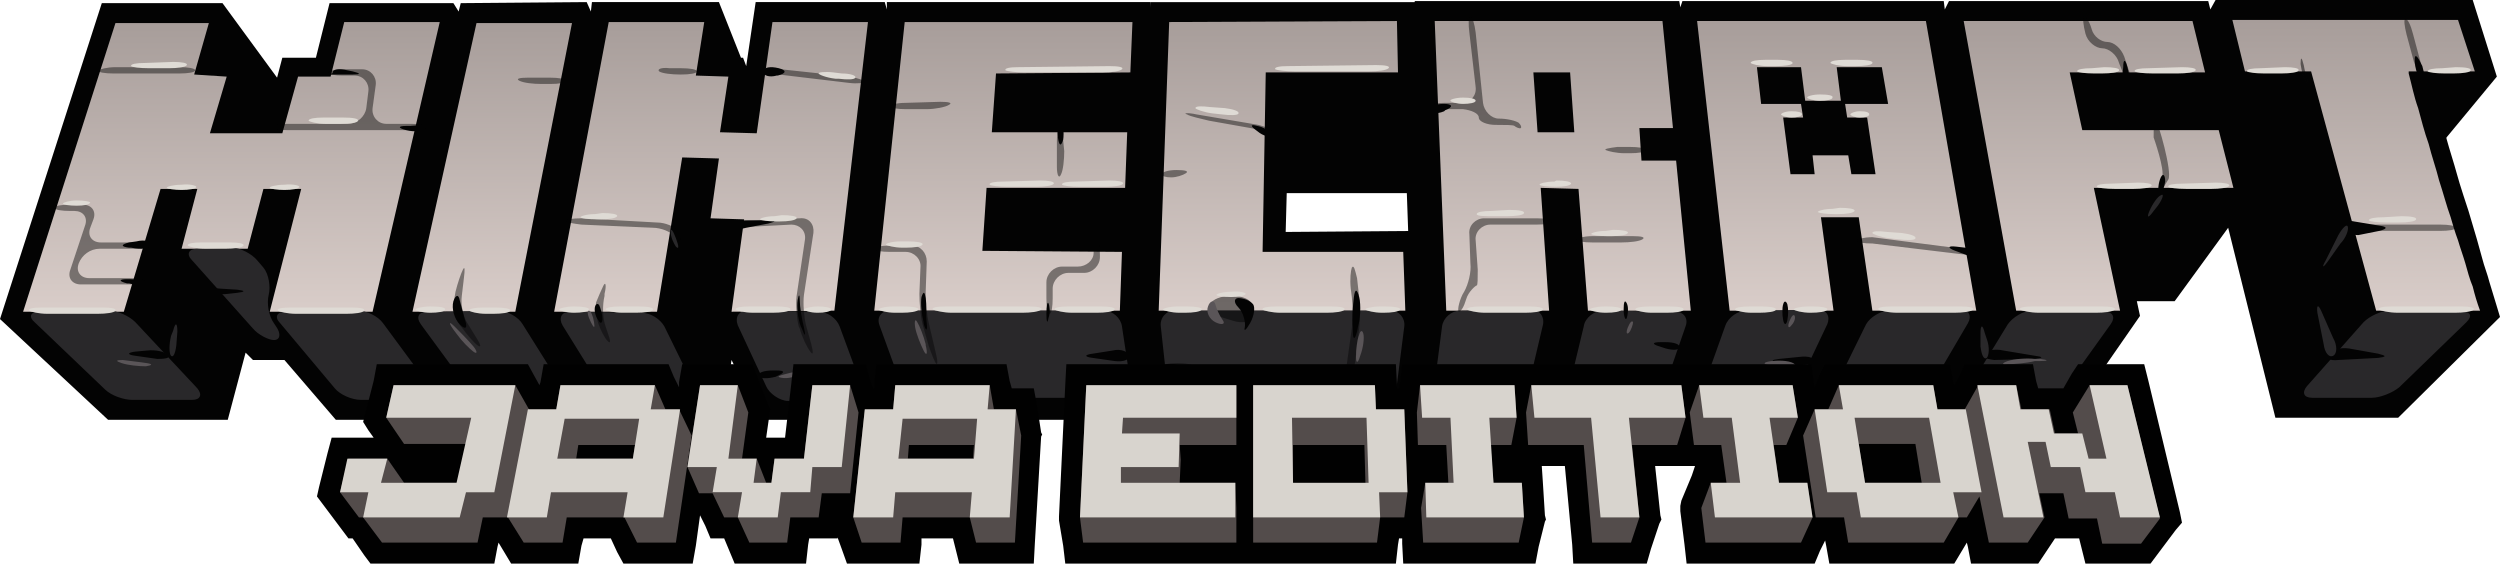 <?xml version="1.0" encoding="utf-8"?>
<!-- Generator: Adobe Illustrator 27.6.1, SVG Export Plug-In . SVG Version: 6.00 Build 0)  -->
<svg version="1.1" id="Layer_1" xmlns="http://www.w3.org/2000/svg" xmlns:xlink="http://www.w3.org/1999/xlink" x="0px" y="0px"
	 viewBox="0 0 238.2 53.7" style="enable-background:new 0 0 238.2 53.7;" xml:space="preserve">
<style type="text/css">
	.st0{fill:#030303;}
	.st1{fill:url(#SVGID_1_);}
	.st2{fill:url(#SVGID_00000177470642541166057780000016321284444822417343_);}
	.st3{fill:url(#SVGID_00000069358148946718094900000013604970776138411413_);}
	.st4{fill:url(#SVGID_00000039123579816943259100000011055910106816612246_);}
	.st5{fill:url(#SVGID_00000046297255529149139720000010328319192837428402_);}
	.st6{fill:url(#SVGID_00000066514291772816370930000006242849818076920764_);}
	.st7{fill:url(#SVGID_00000127034113502622917680000012098744604996176806_);}
	.st8{fill:url(#SVGID_00000106846385606086771100000011987274241796050597_);}
	.st9{fill:url(#SVGID_00000045604144967750123520000002427478768815997093_);}
	.st10{fill:#29282A;}
	.st11{opacity:0.44;}
	.st12{opacity:0.5;}
	.st13{fill:#5A5558;}
	.st14{fill:#DFDBD5;}
	.st15{fill:#010101;}
	.st16{fill:#534C4B;}
	.st17{fill:#D8D4CE;}
</style>
<path class="st0" d="M10.3,40L0,30.4L9.7,0.3h11.5l5.2,7.1l0.5-1.9h3.2l1.3-5.2h11.8l0.5,0.8l0.2-0.8l12-0.1l0.4,0.9l0.1-0.9h12.1
	l2.1,5.3h0.2l0.3,0.8L72,0.2h12.3l0.2,0.7V0.2h25.1l1.3,11.4l-0.3,6.8h-0.5l0.4,3.3l-0.3,7.2h-0.6l0.5,3.5l-0.3,7.6H84.9l-0.3-0.7
	V40H72.5l-2.8-5.7L68.9,40h-12l-0.5-0.8L56.3,40H44.5l-0.6-0.8L43.7,40H32l-4.9-5.7h-3l-0.7-0.7L21.7,40L10.3,40z M147.4,39.5
	l-0.1,0.4h-12.5l-1-28.4l1-11.4H160l0.1,0.6l0.2-0.6h24.9l0.1,0.8l0.4-0.8h24.7l0.2,0.8l0.5-0.9h24.5l2.3,7.3l-4.8,5.8v0.1
	c0.3,1.1,0.7,2.3,1,3.4c0.2,0.8,1.1,3.5,1.1,3.5l0.8,2.7l0.5,1.8c0.2,0.8,0.5,1.5,0.7,2.3l0.7,2.3l0.3,1l-9.7,9.6h-11.7l-4.5-18.1
	l-5.1,7h-3.6l0.3,1.4l-6.8,9.8h-11.9l-0.1-0.8l-0.5,0.8h-12l-0.1-0.8l-0.4,0.8h-12.2l-0.1-0.7l-0.2,0.7h-12.3
	C147.3,39.9,147.4,39.5,147.4,39.5z"/>
<path class="st0" d="M108.5,30l1.1-29.8h25.3l0.2,7l-0.8,11.2h-11.7l-0.1,3.7l13.1-0.1l0.2,8l-1,10h-25.1L108.5,30z"/>
<linearGradient id="SVGID_1_" gradientUnits="userSpaceOnUse" x1="22.05" y1="23.418" x2="22.05" y2="50.959" gradientTransform="matrix(1 0 0 -1 0 53.09)">
	<stop  offset="0" style="stop-color:#D9CDC9"/>
	<stop  offset="1" style="stop-color:#A79D9A"/>
</linearGradient>
<path class="st1" d="M21.6,7.3L20,12.7h6.9l1.5-5.4h3.1l1.3-5.2h9.1l-6.4,27.6h-9.8l3-11.7h-3.6l-1.5,5.7h-6.3l1.5-5.7h-3.5
	l-3.5,11.7H2.2L11,2.2h8.9l-1.4,4.9L21.6,7.3z"/>
<linearGradient id="SVGID_00000106846509681349475580000010369898136868711870_" gradientUnits="userSpaceOnUse" x1="46.9" y1="23.361" x2="46.9" y2="50.904" gradientTransform="matrix(1 0 0 -1 0 53.09)">
	<stop  offset="0" style="stop-color:#D9CDC9"/>
	<stop  offset="1" style="stop-color:#A79D9A"/>
</linearGradient>
<path style="fill:url(#SVGID_00000106846509681349475580000010369898136868711870_);" d="M54.5,2.2l-5.4,27.5h-9.8l6.1-27.5
	L54.5,2.2z"/>
<linearGradient id="SVGID_00000010268208266346124160000015387287278255034003_" gradientUnits="userSpaceOnUse" x1="67.75" y1="23.434" x2="67.75" y2="50.998" gradientTransform="matrix(1 0 0 -1 0 53.09)">
	<stop  offset="0" style="stop-color:#D9CDC9"/>
	<stop  offset="1" style="stop-color:#A79D9A"/>
</linearGradient>
<path style="fill:url(#SVGID_00000010268208266346124160000015387287278255034003_);" d="M67.7,20.8l0.8-5.7L65,15l-2.4,14.7h-9.8
	L58,2.1h9.1l-0.8,5.1l3.1,0.1l-0.8,5.3l3.5,0.1l1.5-10.6h9.1l-3.2,27.5l-9.8,0.1l1.2-8.8L67.7,20.8z"/>
<linearGradient id="SVGID_00000111150237942432068120000010181009720864639892_" gradientUnits="userSpaceOnUse" x1="95.6" y1="23.445" x2="95.6" y2="51.024" gradientTransform="matrix(1 0 0 -1 0 53.09)">
	<stop  offset="0" style="stop-color:#D9CDC9"/>
	<stop  offset="1" style="stop-color:#A79D9A"/>
</linearGradient>
<path style="fill:url(#SVGID_00000111150237942432068120000010181009720864639892_);" d="M106.9,24l-0.2,5.6H83.3l2.9-27.5h21.7
	l-0.2,4.8L94.9,7l-0.4,5.6h12.9l-0.2,5.3H94l-0.4,6L106.9,24z"/>
<linearGradient id="SVGID_00000098902309771470843180000008237330647048925624_" gradientUnits="userSpaceOnUse" x1="224.5" y1="23.49" x2="224.5" y2="51.146" gradientTransform="matrix(1 0 0 -1 0 53.09)">
	<stop  offset="0" style="stop-color:#D9CDC9"/>
	<stop  offset="1" style="stop-color:#A79D9A"/>
</linearGradient>
<path style="fill:url(#SVGID_00000098902309771470843180000008237330647048925624_);" d="M234.2,1.9l1.6,4.9h-6.3V7
	c0.3,1.1,0.5,2.2,0.9,3.3c0.3,1.1,0.6,2.3,1,3.4c0.3,1.2,0.7,2.3,1,3.5c0.4,1.2,0.7,2.4,1.1,3.5c0.2,0.7,0.4,1.4,0.7,2.2
	c0.2,0.7,0.5,1.5,0.7,2.2c0.2,0.7,0.4,1.5,0.7,2.2c0.2,0.8,0.4,1.5,0.7,2.3h-9.9l-6.2-22.8h-6.3l-1.2-4.9
	C212.7,1.9,234.2,1.9,234.2,1.9z"/>
<linearGradient id="SVGID_00000024687789173640152910000006719490026884258694_" gradientUnits="userSpaceOnUse" x1="199.95" y1="23.49" x2="199.95" y2="51.133" gradientTransform="matrix(1 0 0 -1 0 53.09)">
	<stop  offset="0" style="stop-color:#D9CDC9"/>
	<stop  offset="1" style="stop-color:#A79D9A"/>
</linearGradient>
<path style="fill:url(#SVGID_00000024687789173640152910000006719490026884258694_);" d="M211.4,12.4l1.4,5.5h-13.3l2.5,11.7h-9.9
	l-5-27.6h21.8l1.2,4.9h-12.9l1.2,5.5H211.4z"/>
<linearGradient id="SVGID_00000136396965083151805420000016772218700306100869_" gradientUnits="userSpaceOnUse" x1="175" y1="23.49" x2="175" y2="51.09" gradientTransform="matrix(1 0 0 -1 0 53.09)">
	<stop  offset="0" style="stop-color:#D9CDC9"/>
	<stop  offset="1" style="stop-color:#A79D9A"/>
</linearGradient>
<path style="fill:url(#SVGID_00000136396965083151805420000016772218700306100869_);" d="M173.5,20.7l1.2,8.9h-9.9L161.7,2h21.8
	l4.8,27.6h-9.9l-1.3-8.9H173.5z M179.9,9.9l-0.6-3.5H175l0.4,3.2H172l-0.4-3.2h-4.2l0.4,3.5h3.8l0.2,1.3h-1.9l0.7,5.4h2.3l-0.2-1.8
	h3.4l0.3,1.8h2.3l-0.8-5.4H176l-0.2-1.3H179.9"/>
<linearGradient id="SVGID_00000036215497908270532820000000535740859181230996_" gradientUnits="userSpaceOnUse" x1="148.9" y1="23.461" x2="148.9" y2="51.061" gradientTransform="matrix(1 0 0 -1 0 53.09)">
	<stop  offset="0" style="stop-color:#D9CDC9"/>
	<stop  offset="1" style="stop-color:#A79D9A"/>
</linearGradient>
<path style="fill:url(#SVGID_00000036215497908270532820000000535740859181230996_);" d="M156.4,15.3h3.3l1.4,14.3h-9.8L150.4,18
	l-3.6-0.1l0.8,11.7h-9.8L136.7,2h21.7l1,10.2h-3.2L156.4,15.3L156.4,15.3z M150,12.6l-0.4-5.7h-3.5l0.4,5.7H150"/>
<linearGradient id="SVGID_00000078737030320595916140000000824731468012218041_" gradientUnits="userSpaceOnUse" x1="122.15" y1="23.453" x2="122.15" y2="51.053" gradientTransform="matrix(1 0 0 -1 0 53.09)">
	<stop  offset="0" style="stop-color:#D9CDC9"/>
	<stop  offset="1" style="stop-color:#A79D9A"/>
</linearGradient>
<path style="fill:url(#SVGID_00000078737030320595916140000000824731468012218041_);" d="M120.6,6.9h12.6L133.1,2l-21.7,0.1l-1,27.5
	h23.5l-0.2-5.6h-13.4L120.6,6.9z"/>
<path class="st10" d="M3.7,29.7c-0.8,0-1,0.5-0.4,1l6.7,6.4c0.6,0.6,1.8,1,2.6,1h5.7c0.8,0,1-0.5,0.5-1.1l-5.9-6.3
	c-0.6-0.6-1.7-1.1-2.5-1.1L3.7,29.7z M27.2,29.7c-0.8,0-1.1,0.5-0.5,1.1l5.2,6.2c0.5,0.6,1.6,1.1,2.5,1.1h6c0.8,0,1.1-0.5,0.6-1.2
	l-4.5-6.1c-0.5-0.7-1.6-1.2-2.4-1.2C34.1,29.6,27.2,29.7,27.2,29.7z"/>
<path class="st10" d="M18.8,23.7c-0.8,0-1.1,0.5-0.5,1.1l5.8,6.5c0.5,0.6,1.5,1.1,2,1.1c0.6,0,0.7-0.6,0.2-1.3l-0.2-0.3
	c-0.5-0.7-0.7-1.9-0.5-2.7s0-2-0.5-2.6l-0.6-0.7c-0.5-0.6-1.6-1.2-2.4-1.2C22.1,23.6,18.8,23.7,18.8,23.7z M40.7,29.7
	c-0.8,0-1.1,0.5-0.6,1.2l4.4,6c0.5,0.7,1.6,1.2,2.4,1.2h5.9c0.8,0,1.1-0.6,0.7-1.3l-3.7-5.9c-0.4-0.7-1.5-1.3-2.3-1.3
	C47.5,29.6,40.7,29.7,40.7,29.7z M54.3,29.7c-0.8,0-1.1,0.6-0.7,1.3l3.6,5.8c0.4,0.7,1.5,1.3,2.3,1.3h5.8c0.8,0,1.2-0.6,0.8-1.3
	l-2.8-5.7c-0.4-0.7-1.3-1.3-2.2-1.3L54.3,29.7L54.3,29.7z M71.2,29.6c-0.8,0-1.2,0.6-0.9,1.4l2.7,5.8c0.3,0.7,1.3,1.4,2.1,1.4h6
	c0.8,0,1.3-0.6,1-1.4L80,31.1c-0.3-0.8-1.2-1.4-2-1.4C78,29.7,71.2,29.6,71.2,29.6z M84.8,29.6c-0.8,0-1.3,0.6-1,1.4l2,5.5
	c0.3,0.8,1.2,1.4,2,1.4h18.6c0.8,0,1.4-0.7,1.3-1.5l-0.8-5.3c-0.1-0.8-0.9-1.5-1.7-1.5C105.2,29.6,84.8,29.6,84.8,29.6z M111.9,29.6
	c-0.8,0-1.4,0.7-1.3,1.5l0.6,5.5c0.1,0.8,0.8,1.5,1.7,1.5h18.5c0.8,0,1.6-0.7,1.7-1.5l0.7-5.5c0.1-0.8-0.5-1.5-1.3-1.5H111.9z
	 M139.1,29.6c-0.8,0-1.6,0.7-1.7,1.5l-0.7,5.4c-0.1,0.8,0.5,1.5,1.3,1.5h5.9c0.8,0,1.7-0.7,1.8-1.5L147,31c0.2-0.8-0.3-1.5-1.1-1.5
	L139.1,29.6z M152.7,29.6c-0.8,0-1.7,0.7-1.8,1.5l-1.3,5.4c-0.2,0.8,0.3,1.5,1.2,1.5h5.9c0.8,0,1.7-0.6,2-1.4l1.9-5.5
	c0.3-0.8-0.2-1.4-1-1.4L152.7,29.6L152.7,29.6z M166.4,29.6c-0.8,0-1.7,0.6-2,1.4l-2,5.6c-0.3,0.8,0.2,1.4,1,1.4h5.9
	c0.8,0,1.8-0.6,2.1-1.4l2.7-5.7c0.3-0.7,0-1.4-0.9-1.4C173.2,29.5,166.4,29.6,166.4,29.6z M180,29.6c-0.8,0-1.8,0.6-2.2,1.3
	l-2.8,5.7c-0.4,0.7,0,1.3,0.8,1.3h6.1c0.8,0,1.8-0.6,2.2-1.3l3.4-5.8c0.4-0.7,0.1-1.3-0.7-1.3L180,29.6z M193.6,29.6
	c-0.8,0-1.8,0.6-2.3,1.3l-3.6,5.9c-0.4,0.7-0.1,1.3,0.7,1.3h6c0.8,0,1.9-0.5,2.4-1.2l4.3-6c0.5-0.7,0.2-1.2-0.6-1.2L193.6,29.6
	L193.6,29.6z M227.7,29.6c-0.8,0-1.9,0.5-2.5,1.1l-5.4,6.1c-0.5,0.6-0.3,1.1,0.5,1.1h5.7c0.8,0,2-0.5,2.6-1l6.4-6.2
	c0.6-0.6,0.4-1-0.4-1L227.7,29.6L227.7,29.6z"/>
<g class="st11">
	<path class="st0" d="M9.4,6.7C9.3,6.9,10,7,10.8,7h6.3c0.8,0,1.5-0.1,1.5-0.3s-0.7-0.3-1.5-0.3H11C10.2,6.4,9.5,6.6,9.4,6.7z
		 M8.9,20.9c0.3-0.8-0.2-1.4-1-1.4H6.7c-0.8,0-1.5,0.1-1.5,0.3s0.7,0.3,1.5,0.3h0.4c0.8,0,1.3,0.6,1,1.4l-1.4,4.2
		c-0.3,0.8,0.2,1.4,1,1.4h4.6c0.8,0,1.5-0.1,1.5-0.3s-0.7-0.3-1.5-0.3H8.5c-0.8,0-1.3-0.6-1-1.4c0.3-0.8,1.1-1.4,2-1.4h3.4
		c0.8,0,1.5-0.1,1.5-0.3c0-0.2-0.7-0.3-1.5-0.3H9.6c-0.8,0-1.3-0.6-1-1.4C8.6,21.7,8.9,20.9,8.9,20.9z M35.8,8.1
		c0.1-0.8-0.5-1.5-1.3-1.5h-1.6c-0.8,0-1.5,0.1-1.6,0.3s0.6,0.3,1.4,0.3h1.1c0.8,0,1.4,0.7,1.3,1.5l-0.2,1.6
		c-0.1,0.8-0.9,1.5-1.7,1.5h-5.8c-0.8,0-1.5,0.1-1.5,0.3c0,0.2,0.7,0.3,1.5,0.3h11.8c0.8,0,1.5-0.1,1.5-0.3c0-0.2-0.7-0.3-1.5-0.3
		h-2.4c-0.8,0-1.4-0.7-1.3-1.5C35.5,10.3,35.8,8.1,35.8,8.1z M44.2,26.5c0.1-0.8,0.1-1.2-0.1-0.8s-0.5,1.3-0.7,2.1l-0.1,0.6
		c-0.2,0.8,0.1,2,0.6,2.7l0.1,0.1c0.5,0.7,1.2,1.5,1.5,1.7c0.4,0.3,0.3-0.1-0.1-0.7l-0.8-1.3c-0.5-0.7-0.7-1.9-0.6-2.7
		C44,28.2,44.2,26.5,44.2,26.5z M53.9,7.7c0-0.2-0.7-0.3-1.5-0.3h-2.1c-0.8,0-1.2,0.1-0.8,0.3C49.9,7.9,50.8,8,51.6,8h0.8
		C53.3,8,53.9,7.9,53.9,7.7z M57.6,28c0.2-0.8,0.1-1.2-0.1-0.8s-0.5,1.1-0.7,1.6c-0.1,0.5,0,1.4,0.2,2s0.6,1.4,0.9,1.7s0.3,0,0-0.8
		l-0.2-0.6c-0.3-0.8-0.3-2.1-0.1-2.9C57.6,28.2,57.6,28,57.6,28z M55.4,20.8c-0.8,0-1.5,0.1-1.5,0.2c0,0.2,0.7,0.3,1.5,0.4l6.8,0.3
		c0.8,0,1.7,0.4,1.9,0.7c0.2,0.3,0.5,0.6,0.7,0.5c0.1-0.1,0-0.5-0.2-0.9c-0.3-0.4-1.2-0.8-2-0.8C62.6,21.2,55.4,20.8,55.4,20.8z
		 M62.8,6.8c0.3,0.2,1.2,0.3,2,0.3h0.1c0.8,0,1.5-0.1,1.5-0.3s-0.7-0.3-1.5-0.3h-1.1C63,6.4,62.6,6.6,62.8,6.8z M71.6,21
		c-0.8,0-1.5,0.2-1.5,0.4c0,0.2,0.7,0.3,1.5,0.2l3.8-0.2c0.8,0,1.4,0.6,1.3,1.4l-0.8,5.4c-0.1,0.8,0,2.1,0.2,2.9l0.1,0.2
		c0.2,0.8,0.7,1.8,1,2.2s0.3,0.1,0.1-0.7L76.8,31c-0.2-0.8-0.3-2.1-0.2-2.9l0.9-5.9c0.1-0.8-0.4-1.5-1.3-1.4
		C76.2,20.8,71.6,21,71.6,21z M72.8,6.6c0,0.2,0.6,0.4,1.4,0.5l6.7,0.8c0.8,0.1,1.5,0,1.5-0.1s-0.7-0.4-1.5-0.5l-6.5-0.7
		C73.6,6.4,72.9,6.5,72.8,6.6z M88.3,24.9c0-0.8-0.6-1.5-1.4-1.5h-2.1c-0.8,0-1.5,0.1-1.5,0.3c0,0.2,0.7,0.3,1.5,0.3h1.5
		c0.8,0,1.5,0.7,1.4,1.5L87.6,28c0,0.8,0.1,2.1,0.3,2.9l0.4,1.4c0.2,0.8,0.6,1.8,0.8,2.2c0.2,0.4,0.3,0.1,0.1-0.7l-0.7-3
		c-0.2-0.8-0.3-2.1-0.3-3C88.2,27.8,88.3,24.9,88.3,24.9z M84.8,10.1c0,0.2,0.7,0.3,1.5,0.3h2c0.8,0,1.8-0.2,2.1-0.4
		c0.4-0.2,0-0.3-0.8-0.3l-3.3,0.1C85.4,9.8,84.8,10,84.8,10.1z M101.3,13.4c0-0.8-0.2-1.5-0.3-1.5s-0.3,0.7-0.3,1.5v2.5
		c0,0.8,0.2,1.2,0.4,0.7c0.2-0.4,0.3-1.4,0.3-2.2L101.3,13.4z M104.2,24.1c0,0.7-0.7,1.3-1.5,1.3h-1.5c-0.8,0-1.5,0.7-1.5,1.5v1.5
		c0,0.8,0.1,1.5,0.3,1.5c0.2,0,0.3-0.7,0.3-1.5v-0.9c0-0.8,0.7-1.5,1.5-1.5h1.5c0.8,0,1.5-0.7,1.5-1.5v-0.2c0-0.8-0.1-1.5-0.2-1.5
		C104.4,22.8,104.2,23.4,104.2,24.1z M128.8,25.5c-0.1,0.3-0.2,1.1-0.1,2l0.1,0.8c0.1,0.8,0.1,2.2,0,3L128,37
		c-0.1,0.8,0,1.5,0.2,1.5c0.2,0,0.5-0.7,0.6-1.5l0.7-5.7c0.1-0.8,0.1-2.2,0-3l-0.2-1.8C129.1,25.7,129,25.2,128.8,25.5z"/>
	<ellipse class="st0" cx="112.2" cy="34.9" rx="1.5" ry="0.3"/>
	<path class="st0" d="M113.1,10.9c0.3,0.2,1.3,0.4,2.1,0.6l4.5,0.8c0.8,0.3,1.4,0.5,1.5,0.3c0.1-0.2-0.5-0.5-1.3-0.7l-5.9-1
		C113.1,10.7,112.7,10.8,113.1,10.9L113.1,10.9z M113,16.5c0.3-0.2-0.1-0.3-0.9-0.3s-1.4,0.2-1.4,0.4c0,0.2,0.4,0.3,0.9,0.3
		S112.7,16.7,113,16.5z M140.9,11.2c0,0.4,0.8,0.7,1.6,0.7h0.1c0.8,0,1.6,0,1.7,0.1s0.5,0.3,0.6,0.2c0.1-0.1,0-0.3-0.2-0.5
		c-0.3-0.2-1.1-0.4-1.9-0.4c-0.7,0-1.4-0.7-1.5-1.5l-0.7-6.7c-0.1-0.8-0.3-1.5-0.5-1.5s-0.2,0.7-0.1,1.5l0.6,5.2
		c0.1,0.8-0.5,1.5-1.3,1.5h-1.6c-0.8,0-1.5,0.1-1.5,0.3c0,0.2,0.7,0.3,1.5,0.3h1.7C140.2,10.5,140.9,10.8,140.9,11.2L140.9,11.2z
		 M140.1,25.1c0.1,0.8-0.2,2-0.6,2.7c-0.4,0.6-0.7,1.8-0.5,1.9c0.2,0,0.5-0.5,0.7-1.2s0.9-1.3,1-1.3s0.1-0.7,0.1-1.5l-0.2-2.8
		c-0.1-0.8,0.6-1.5,1.4-1.5h4.4c0.8,0,1.5-0.1,1.5-0.3s-0.7-0.3-1.5-0.3h-5c-0.8,0-1.5,0.7-1.4,1.5C140,22.3,140.1,25.1,140.1,25.1z
		 M150.2,22.8c0,0.2,0.7,0.3,1.5,0.3h2.8c0.8,0,1.7-0.1,2-0.3c0.3-0.2-0.1-0.3-0.9-0.3h-3.9C150.9,22.5,150.2,22.7,150.2,22.8
		L150.2,22.8z M153,14.3c0.2,0.1,1,0.3,1.8,0.3h0.5c0.8,0,1.5-0.1,1.5-0.3s-0.7-0.3-1.5-0.3h-1.2C153.3,14.1,152.8,14.2,153,14.3z
		 M136.5,35.4c0,0.2,0.6,0.3,1.5,0.4l6.7,0.5c0.8,0.1,1.5,0,1.5-0.2s-0.6-0.3-1.5-0.4l-6.7-0.5C137.2,35.2,136.5,35.3,136.5,35.4z
		 M178.4,22.6c-0.8,0-1.5,0.2-1.5,0.3c0,0.2,0.7,0.3,1.5,0.3l8.3,1c0.8,0.1,1.5,0,1.6-0.1c0.1-0.2-0.6-0.3-1.4-0.4L178.4,22.6
		L178.4,22.6z M205.4,11.5c-0.2,0.1-0.2,0.8-0.2,1.6c0,0,1.1,3.1,0.8,3.8c-0.3,0.7-0.4,1.2-0.3,1.3c0.1,0.1,0.5-0.4,0.9-1.1
		S205.6,11.5,205.4,11.5z M200.8,4c-0.6,0-1.3-0.5-1.5-1.2s-0.5-1.2-0.7-1.1c-0.2,0-0.1,0.7,0.1,1.5s1,1.4,1.6,1.4s1.4,0.6,1.6,1.4
		l0.2,0.5c0.3,0.8,0.6,1.4,0.8,1.3s0.1-0.7-0.2-1.5l-0.3-0.9C202.1,4.6,201.4,4,200.8,4L200.8,4z M224.7,21.4
		c-0.8,0-1.5,0.1-1.5,0.3c0,0.2,0.7,0.3,1.5,0.3h7.8c0.8,0,1.5-0.1,1.5-0.3c0-0.2-0.7-0.3-1.5-0.3H224.7z M230.7,7.3
		c0.2,0,0.1-0.7-0.1-1.5l-0.7-2.6c-0.2-0.8-0.5-1.4-0.7-1.4s-0.1,0.7,0.1,1.5l0.7,2.6C230.3,6.7,230.6,7.4,230.7,7.3z"/>
</g>
<path class="st0" d="M31.1,7.1h2.5c0.8,0,0.8-0.1,0-0.3l-0.5-0.1c-0.8-0.2-1.4-0.1-1.4,0.2C31.7,7,31.7,7,31.1,7.1z M16,33.8
	c-0.3-0.3-1.2-0.5-2-0.4l-1.1,0.1c-0.8,0.1-0.8,0.3,0,0.4l2.1,0.3C15.8,34.2,16.3,34.1,16,33.8z M41.5,37.1c-0.2-0.3-1-0.5-1.8-0.4
	l-2.9,0.2c-0.8,0.1-0.8,0.2,0,0.3l3.6,0.3C41.2,37.6,41.7,37.4,41.5,37.1z M72.3,35.8c-0.1-0.3,0.5-0.5,1.3-0.5H74
	c0.8,0,0.8,0.2,0.1,0.5l-0.2,0.1C73.1,36.1,72.4,36.1,72.3,35.8z M107.6,33.9c-0.1-0.4-0.8-0.7-1.6-0.5l-1.9,0.3
	c-0.8,0.1-0.8,0.3,0,0.4l2.1,0.3C107,34.5,107.6,34.3,107.6,33.9z M110.5,35.3c0-0.4,0.5-0.7,1.3-0.6s0.8,0.4,0.1,0.7
	C111.1,35.8,110.5,35.7,110.5,35.3z M88.2,28.4c-0.1-0.6-0.2-0.7-0.4-0.1c-0.1,0.6,0,1.6,0.2,2.4v0.1c0.2,0.8,0.4,0.8,0.3,0
	S88.3,29,88.2,28.4z M99.9,28.9c-0.1-0.2-0.2,0.2-0.2,1s0.1,1,0.2,0.4C100.1,29.8,100,29.1,99.9,28.9z M76.2,28.6
	c0-0.6-0.1-0.6-0.2,0s0,1.7,0.3,2.5l0.1,0.2c0.3,0.8,0.4,0.8,0.2-0.1C76.4,30.4,76.2,29.2,76.2,28.6z M57.1,29.1
	c-0.1-0.2-0.3-0.2-0.4,0.1s0,0.9,0.3,1.3c0.2,0.4,0.4,0.3,0.4-0.1C57.4,29.9,57.2,29.3,57.1,29.1z M43.8,28.6
	c-0.1-0.6-0.4-0.5-0.6,0.1c-0.2,0.7,0.1,1.7,0.6,2.2s0.7,0.4,0.6-0.1C44.2,30.2,44,29.3,43.8,28.6z M19.9,27.8
	c-0.2-0.2,0.3-0.4,1.1-0.3l1.6,0.1c0.8,0.1,0.8,0.2,0,0.3L21.7,28C20.9,28.1,20.1,28,19.9,27.8z M129,28.3c0.1-0.8,0.3-0.8,0.5,0
	s0.1,2.1-0.1,2.8l-0.1,0.5c-0.2,0.8-0.4,0.8-0.4,0v-0.4C128.8,30.4,128.9,29.1,129,28.3z M121,12.8c0,0.3-0.6,0.2-1.2-0.3
	c-0.7-0.5-0.7-0.7,0-0.5C120.4,12.1,121,12.5,121,12.8z M160,33.1c0.1-0.3-0.5-0.5-1.3-0.5h-0.5c-0.8,0-0.8,0.2-0.1,0.4l0.3,0.1
	C159.2,33.4,160,33.4,160,33.1z M155,28.9c-0.2-0.4-0.3-0.1-0.3,0.6s0.2,1.1,0.3,0.8S155.2,29.3,155,28.9z M172.8,34.4
	c0.1-0.3-0.5-0.5-1.3-0.4l-2,0.2c-0.8,0.1-0.8,0.2,0,0.3l1.6,0.3C171.9,34.8,172.7,34.7,172.8,34.4z M170.3,29
	c-0.1-0.3-0.3-0.4-0.4,0c-0.1,0.3-0.1,1,0,1.5s0.3,0.5,0.4,0S170.4,29.4,170.3,29z M205.8,18.4c-0.2-0.1-0.2-0.7,0-1.3
	s0.5-0.6,0.5,0.2C206.2,17.9,206,18.5,205.8,18.4z M189,33.7c0.2-0.3,1.1-0.5,1.9-0.3l3,0.5c0.8,0.1,0.8,0.2,0,0.3l-3.9,0.1
	C189.2,34.2,188.7,34,189,33.7z M221.8,33.7c0.3-0.4,1.2-0.6,2-0.5l2.8,0.5c0.8,0.2,0.8,0.3,0,0.4l-3.8,0.2
	C221.9,34.4,221.5,34.1,221.8,33.7z M223.1,21.7c-0.1-0.5,0.4-0.8,1.2-0.6l2.4,0.4c0.8,0.1,0.8,0.3,0,0.5l-2,0.4
	C224,22.4,223.2,22.1,223.1,21.7L223.1,21.7z"/>
<g class="st12">
	<path class="st0" d="M219.7,7.8c-0.2-0.2-0.4-1-0.5-1.7c0-0.7,0.1-0.7,0.3,0.1l0.1,0.5C219.9,7.5,219.9,8,219.7,7.8L219.7,7.8z"/>
</g>
<path class="st0" d="M187.9,24.5l-1.6-0.6c-0.8-0.3-0.7-0.5,0.1-0.4l1.7,0.2"/>
<g class="st12">
	<path class="st0" d="M119.2,30.3c0.1-0.4,0.1-1,0-1.4s-0.9-0.7-1.7-0.7h-0.3c-0.8,0-1.7,0.3-1.9,0.8c-0.2,0.4,0.2,0.9,1,1.2
		l1.3,0.4C118.3,30.8,119.1,30.7,119.2,30.3z"/>
</g>
<path class="st0" d="M118,29.3c-0.5-0.5-0.4-0.9,0-0.9s1.1,0.2,1.4,0.6c0.2,0.3,0.1,1.1-0.3,1.8s-0.6,0.8-0.5,0.4
	S118.5,29.8,118,29.3z M72.7,6.8c0.1-0.4,0.7-0.5,1.5-0.3s0.7,0.5-0.1,0.7H74C73.3,7.4,72.7,7.2,72.7,6.8z M40.4,12.3
	c-0.1,0.2-0.9,0.3-1.7,0.1c-0.8-0.2-0.8-0.4,0-0.4h0.4C40,11.9,40.5,12,40.4,12.3z M14.3,23.3c0.1-0.3-0.5-0.5-1.3-0.3l-0.7,0.1
	c-0.8,0.2-0.8,0.4,0,0.5h0.2C13.5,23.8,14.2,23.7,14.3,23.3z"/>
<path class="st10" d="M16.3,33.9c-0.2-0.2-0.2-1.1,0-1.9l0.2-0.5c0.2-0.8,0.4-0.8,0.4,0.1l-0.1,1.3C16.7,33.7,16.5,34.1,16.3,33.9z
	 M41.3,37.2c-0.2-0.1-0.2-0.7,0-1.4c0.2-0.7,0.4-0.5,0.4,0.3S41.6,37.3,41.3,37.2z M63.9,22.1c0-0.4,0.2-0.2,0.5,0.6
	c0.3,0.8,0.3,1.1,0,0.8C64.2,23.2,63.9,22.6,63.9,22.1z M189.3,34.1c0.2-0.2,0.3-1,0-1.8l-0.2-0.6c-0.2-0.8-0.4-0.8-0.4,0.1V33
	C188.8,33.8,189,34.3,189.3,34.1L189.3,34.1z M222.3,33.9c0.4-0.2,0.4-1,0-1.7l-1.1-2.5c-0.3-0.7-0.5-0.7-0.4,0.1l0.6,3
	C221.5,33.6,221.9,34.1,222.3,33.9z M223.7,21.6c-0.1-0.3-0.5,0.1-0.9,0.8l-1.2,2.4c-0.4,0.7-0.3,0.8,0.2,0.1l1.2-1.7
	C223.5,22.7,223.8,21.9,223.7,21.6z"/>
<path class="st0" d="M202.2,7.9c0,0,0-0.7,0.1-1.5c0-0.8,0.2-0.8,0.4,0l0.4,1.7"/>
<path class="st13" d="M11.6,34.6c-0.6-0.2-0.6-0.3,0.1-0.3c0.7,0.1,1.7,0.2,2.3,0.3s0.5,0.2-0.1,0.3C13.2,34.9,12.2,34.8,11.6,34.6z
	 M43.3,31.1c-0.5-0.5-0.6-0.4-0.1,0.3l0.3,0.4c0.5,0.7,1.2,1.4,1.6,1.7c0.4,0.3,0.4,0,0-0.5C44.6,32.4,43.8,31.6,43.3,31.1z
	 M56.1,29.6c-0.2,0-0.1,0.5,0.2,1.1c0.3,0.6,0.4,0.6,0.3,0S56.3,29.6,56.1,29.6z M74.5,36c-0.6-0.1-0.3-0.2,0.5-0.4l0.4-0.1
	c0.8-0.1,1.2-0.1,0.8,0.1C75.8,35.9,75.1,36.1,74.5,36z M87.4,30.7c-0.2-0.4-0.3-0.1-0.2,0.5c0.1,0.6,0.5,1.6,0.8,2.2
	c0.3,0.6,0.4,0.3,0.2-0.5v-0.1C88,32,87.6,31,87.4,30.7z M129.9,31.8c-0.1-0.4-0.3-0.3-0.4,0.1c-0.2,0.5-0.3,1.4-0.3,2.1
	c0,0.7,0.2,0.6,0.4-0.1C129.9,33.1,130,32.2,129.9,31.8z M115.8,29c-0.1-0.4-0.5-0.4-0.7,0.2c-0.2,0.5,0.1,1.2,0.7,1.5
	s1,0.2,0.7-0.2S115.9,29.4,115.8,29z M139.5,36.2c-0.6-0.2-0.5-0.3,0.3-0.3s1.9,0.2,2.6,0.4c0.6,0.2,0.5,0.4-0.3,0.3
	C141.3,36.6,140.2,36.4,139.5,36.2z M155.6,30.7c-0.1-0.2-0.3,0-0.5,0.5s-0.1,0.7,0.1,0.5S155.6,30.9,155.6,30.7z M171,30.1
	c-0.1-0.2-0.3,0-0.5,0.5s-0.1,0.7,0.1,0.5C170.9,30.8,171.1,30.4,171,30.1z M168.6,34.8c-0.7-0.1-0.6-0.3,0.2-0.4h0.1
	c0.8-0.1,1.8,0,2.1,0.3s0.2,0.4-0.3,0.4C170.3,35,169.3,34.9,168.6,34.8z M191.3,34.7c-0.6,0.1-0.6-0.1,0-0.3s1.8-0.3,2.6-0.2h0.5
	c0.8,0.1,0.8,0.2,0,0.2h-0.5C193.1,34.6,191.9,34.7,191.3,34.7z"/>
<path class="st10" d="M205.9,18.6c-0.3,0.1-0.8,0.8-1.1,1.5s-0.1,0.7,0.4,0l0.4-0.5C206.1,18.9,206.2,18.4,205.9,18.6L205.9,18.6z"
	/>
<path class="st0" d="M230.8,7.6c-0.3,0-0.6-0.7-0.7-1.5V6c-0.1-0.8,0.1-0.9,0.5-0.1l0.2,0.4C231,7,231.1,7.6,230.8,7.6z M136.2,10.5
	c0-0.4,0.6-0.6,1.4-0.6c0.8,0,0.9,0.3,0.1,0.6l-0.1,0.1C136.9,10.9,136.3,10.8,136.2,10.5z M101.1,11.8c-0.3-0.1-0.4,0.4-0.3,1.2
	v0.1c0.1,0.8,0.3,0.9,0.5,0.2C101.4,12.6,101.3,11.9,101.1,11.8z M69.6,21.5c-0.1-0.3,0.5-0.5,1.3-0.5h2.3c0.8,0,0.8,0.1,0,0.3
	l-2.1,0.4C70.4,21.9,69.7,21.8,69.6,21.5z M13.7,27c0-0.2-0.6-0.4-1.4-0.4h-0.2c-0.8,0-0.8,0.2,0,0.4h0.2C13,27.2,13.7,27.2,13.7,27
	z"/>
<path class="st14" d="M4,29.3c-0.8,0-1.4,0.1-1.2,0.3c0.1,0.1,0.9,0.3,1.7,0.3h4.8c0.8,0,1.6-0.1,1.7-0.3s-0.4-0.3-1.2-0.3
	C9.8,29.3,4,29.3,4,29.3z M27.7,29.3c-0.8,0-1.4,0.1-1.2,0.3c0.1,0.1,0.9,0.3,1.7,0.3H33c0.8,0,1.6-0.1,1.7-0.3s-0.4-0.3-1.2-0.3
	H27.7z M41,29.2c-0.8,0-1.5,0.2-1.4,0.3c0,0.1,0.7,0.3,1.4,0.3c0.7,0,1.4-0.1,1.4-0.3C42.5,29.3,41.9,29.2,41,29.2z M17.3,17.6
	c-0.8,0-1.5,0.2-1.4,0.3s0.7,0.2,1.4,0.2s1.4-0.1,1.4-0.3C18.7,17.7,18.1,17.5,17.3,17.6z M27.1,17.6c-0.8,0-1.5,0.2-1.4,0.3
	s0.7,0.2,1.4,0.2s1.4-0.1,1.4-0.3C28.6,17.7,27.9,17.5,27.1,17.6z M7.3,19.1c-0.7,0-1.3,0.2-1.3,0.3c0,0.1,0.6,0.2,1.3,0.2
	c0.7,0,1.2-0.1,1.3-0.3C8.6,19.2,8,19.1,7.3,19.1z M19.2,23.1c-0.8,0-1.4,0.1-1.3,0.3c0.1,0.1,0.8,0.3,1.7,0.3h1.9
	c0.8,0,1.6-0.1,1.7-0.3c0.1-0.2-0.5-0.3-1.3-0.3C21.9,23.1,19.2,23.1,19.2,23.1z M13.8,6c-0.8,0-1.4,0.1-1.3,0.3
	c0.1,0.1,0.8,0.2,1.7,0.2h1.9c0.8,0,1.6-0.1,1.7-0.3s-0.5-0.3-1.3-0.3C16.5,5.9,13.8,6,13.8,6z M54.7,29.2c-0.8,0-1.5,0.2-1.4,0.3
	c0,0.1,0.7,0.3,1.4,0.3c0.7,0,1.4-0.1,1.4-0.3C56.2,29.3,55.5,29.2,54.7,29.2z M77.9,29.2c-0.7,0-1.3,0.2-1.3,0.3s0.6,0.3,1.3,0.3
	c0.7,0,1.2-0.1,1.3-0.3C79.2,29.3,78.6,29.2,77.9,29.2z M59.1,29.2c-0.8,0-1.4,0.1-1.4,0.3c0.1,0.1,0.8,0.3,1.6,0.3h1.3
	c0.8,0,1.6-0.1,1.6-0.3c0.1-0.2-0.5-0.3-1.4-0.3H59.1z M71.4,29.2c-0.8,0-1.4,0.1-1.3,0.3c0.1,0.1,0.8,0.3,1.7,0.3h1.8
	c0.8,0,1.6-0.1,1.7-0.3s-0.5-0.3-1.3-0.3C74,29.2,71.4,29.2,71.4,29.2z M85.1,29.2c-0.8,0-1.4,0.2-1.4,0.3c0.1,0.1,0.8,0.3,1.6,0.3
	h0.6c0.8,0,1.5-0.1,1.6-0.3s-0.6-0.3-1.4-0.3C86.1,29.2,85.1,29.2,85.1,29.2z M112.2,29.2c-0.8,0-1.4,0.2-1.4,0.3
	c0.1,0.1,0.8,0.3,1.6,0.3h0.5c0.8,0,1.5-0.1,1.6-0.3s-0.6-0.3-1.4-0.3C113.1,29.2,112.2,29.2,112.2,29.2z M131.5,29.2
	c-0.8,0-1.5,0.2-1.4,0.3s0.8,0.3,1.6,0.3h0.1c0.8,0,1.5-0.1,1.6-0.3s-0.6-0.3-1.4-0.3H131.5L131.5,29.2z M141.1,29.2
	c-0.8,0-1.4,0.1-1.3,0.3c0.1,0.1,0.9,0.3,1.7,0.3h3.8c0.8,0,1.6-0.1,1.7-0.3c0.1-0.2-0.5-0.3-1.3-0.3H141.1L141.1,29.2z M152.9,29.2
	c-0.8,0-1.5,0.2-1.4,0.3c0,0.1,0.7,0.3,1.5,0.3s1.4-0.1,1.5-0.3c0-0.2-0.6-0.3-1.4-0.3H152.9L152.9,29.2z M157.2,29.2
	c-0.8,0-1.4,0.1-1.4,0.3c0.1,0.1,0.8,0.3,1.6,0.3h1.4c0.8,0,1.6-0.1,1.6-0.3c0.1-0.2-0.5-0.3-1.4-0.3H157.2L157.2,29.2z M166.7,29.2
	c-0.8,0-1.4,0.1-1.4,0.3c0.1,0.1,0.8,0.3,1.6,0.3h0.7c0.8,0,1.6-0.1,1.6-0.3c0.1-0.2-0.6-0.3-1.4-0.3H166.7L166.7,29.2z M172.3,29.2
	c-0.8,0-1.5,0.2-1.4,0.3s0.8,0.3,1.6,0.3s1.5-0.1,1.6-0.3s-0.6-0.3-1.4-0.3H172.3L172.3,29.2z M180.2,29.2c-0.8,0-1.4,0.1-1.2,0.3
	c0.1,0.1,0.9,0.3,1.8,0.3h5.4c0.8,0,1.6-0.1,1.8-0.3c0.1-0.2-0.4-0.3-1.2-0.3H180.2z M193.7,29.2c-0.8,0-1.4,0.1-1.2,0.3
	c0.1,0.1,0.9,0.3,1.8,0.3h5.4c0.8,0,1.6-0.1,1.8-0.3c0.1-0.2-0.4-0.3-1.2-0.3H193.7z M227.9,29.2c-0.8,0-1.4,0.1-1.2,0.3
	c0.1,0.1,0.9,0.3,1.8,0.3h5.4c0.8,0,1.6-0.1,1.8-0.3c0.1-0.2-0.4-0.3-1.2-0.3H227.9z M215.4,6.5c-0.8,0-1.4,0.1-1.3,0.3
	c0.1,0.1,0.8,0.2,1.6,0.2h1.7c0.8,0,1.6-0.1,1.6-0.3c0.1-0.2-0.5-0.3-1.3-0.3L215.4,6.5z M204.7,6.5c-0.8,0-1.4,0.1-1.3,0.3
	c0.1,0.1,0.8,0.2,1.7,0.2h2.4c0.8,0,1.6-0.1,1.7-0.3c0.1-0.2-0.5-0.3-1.3-0.3L204.7,6.5L204.7,6.5z M199.3,6.5
	c-0.8,0-1.4,0.1-1.4,0.3c0.1,0.1,0.8,0.2,1.6,0.2h0.8c0.8,0,1.6-0.1,1.6-0.3c0.1-0.2-0.6-0.3-1.4-0.3L199.3,6.5L199.3,6.5z
	 M201.1,17.5c-0.8,0-1.4,0.1-1.3,0.3c0.1,0.1,0.8,0.2,1.7,0.2h1.8c0.8,0,1.6-0.1,1.7-0.3c0.1-0.2-0.5-0.3-1.3-0.3L201.1,17.5
	L201.1,17.5z M168.2,5.7c-0.8,0-1.4,0.1-1.4,0.3c0.1,0.1,0.8,0.3,1.6,0.3h0.8c0.8,0,1.6-0.1,1.6-0.3s-0.6-0.3-1.4-0.3H168.2
	L168.2,5.7z M175.8,5.7c-0.8,0-1.4,0.1-1.4,0.3c0.1,0.1,0.8,0.3,1.6,0.3h0.8c0.8,0,1.6-0.1,1.6-0.3c0.1-0.2-0.6-0.3-1.4-0.3H175.8
	L175.8,5.7z M170.7,10.6c-0.6,0-1,0.2-1,0.3s0.5,0.3,1,0.3s0.9-0.1,1-0.3C171.7,10.7,171.3,10.6,170.7,10.6z M173.4,9
	c-0.7,0-1.3,0.2-1.2,0.3c0,0.1,0.6,0.3,1.2,0.3s1.2-0.1,1.2-0.3C174.7,9.1,174.2,9,173.4,9z M139.4,9.3c-0.7,0-1.3,0.2-1.2,0.3
	c0,0.1,0.6,0.3,1.2,0.3s1.2-0.1,1.2-0.3C140.6,9.4,140.1,9.3,139.4,9.3z M148.1,17.3c-0.8,0-1.5,0.2-1.4,0.3c0,0.1,0.7,0.2,1.5,0.2
	s1.4-0.1,1.5-0.3c0-0.2-0.6-0.3-1.4-0.3L148.1,17.3L148.1,17.3z M142.1,20.1c-0.8,0-1.4,0.1-1.4,0.3c0,0.2,0.8,0.2,1.6,0.2h1.3
	c0.8,0,1.6-0.1,1.6-0.3c0.1-0.2-0.5-0.3-1.4-0.3L142.1,20.1L142.1,20.1z M227.1,20.7c-0.8,0-1.4,0.1-1.4,0.3
	c0.1,0.1,0.8,0.2,1.6,0.2h1.3c0.8,0,1.6-0.1,1.6-0.3c0.1-0.2-0.5-0.3-1.4-0.3L227.1,20.7L227.1,20.7z M85.8,23
	c-0.8,0-1.4,0.2-1.4,0.3c0.1,0.1,0.8,0.3,1.6,0.3h0.3c0.8,0,1.5-0.1,1.6-0.3c0.1-0.2-0.6-0.3-1.4-0.3H85.8z M73.8,20.6
	c-0.8,0-1.4,0.2-1.4,0.3c0.1,0.1,0.8,0.2,1.6,0.2h0.3c0.8,0,1.5-0.1,1.6-0.3c0.1-0.2-0.6-0.3-1.4-0.3C74.5,20.5,73.8,20.6,73.8,20.6
	z"/>
<g>
	<path class="st14" d="M56.7,20.4c-0.8,0-1.4,0.2-1.4,0.3s0.8,0.2,1.6,0.2h0.3c0.8,0,1.5-0.1,1.6-0.3s-0.6-0.3-1.4-0.3
		C57.4,20.3,56.7,20.4,56.7,20.4z"/>
</g>
<g>
	<path class="st14" d="M30.8,11.2c-0.8,0-1.4,0.1-1.4,0.3c0.1,0.1,0.8,0.3,1.6,0.3h1.5c0.8,0,1.6-0.1,1.6-0.3
		c0.1-0.2-0.5-0.3-1.4-0.3C32.7,11.2,30.8,11.2,30.8,11.2z"/>
</g>
<g>
	<path class="st14" d="M79.4,6.9c-0.8-0.1-1.5,0-1.4,0.1c0,0.1,0.7,0.4,1.6,0.5h0.3c0.8,0.1,1.5,0.1,1.6-0.1S81,7,80.2,7
		C80.2,7,79.4,6.9,79.4,6.9z"/>
</g>
<g>
	<path class="st14" d="M153,22c-0.8,0-1.4,0.2-1.4,0.3c0.1,0.1,0.8,0.2,1.6,0.2h0.3c0.8,0,1.5-0.1,1.6-0.3c0.1-0.2-0.6-0.3-1.4-0.3
		L153,22L153,22z"/>
</g>
<g>
	<path class="st14" d="M174.6,19.9c-0.8,0-1.4,0.2-1.4,0.3c0.1,0.1,0.8,0.2,1.6,0.2h0.3c0.8,0,1.5-0.1,1.6-0.3s-0.6-0.3-1.4-0.3
		L174.6,19.9L174.6,19.9z"/>
</g>
<g>
	<path class="st14" d="M122.7,6.3c-0.8,0-1.3,0.1-1.2,0.3c0.2,0.1,1,0.2,1.8,0.2h7.2c0.8,0,1.6-0.1,1.8-0.3s-0.3-0.3-1.2-0.3
		L122.7,6.3L122.7,6.3z"/>
</g>
<g>
	<path class="st14" d="M97,6.4c-0.8,0-1.3,0.1-1.2,0.3c0.2,0.1,1,0.2,1.8,0.2h7.5c0.8,0,1.6-0.1,1.8-0.3c0.2-0.2-0.3-0.3-1.2-0.3
		L97,6.4L97,6.4z"/>
</g>
<g>
	<path class="st14" d="M95.6,17.3c-0.8,0-1.4,0.1-1.3,0.3c0.1,0.1,0.9,0.2,1.7,0.2h2.7c0.8,0,1.6-0.1,1.7-0.3
		c0.1-0.2-0.5-0.3-1.3-0.3L95.6,17.3L95.6,17.3z"/>
</g>
<g>
	<path class="st14" d="M102.5,17.3c-0.8,0-1.4,0.1-1.3,0.3c0.1,0.1,0.8,0.2,1.7,0.2h2.4c0.8,0,1.6-0.1,1.7-0.3s-0.5-0.3-1.3-0.3
		C105.7,17.2,102.5,17.3,102.5,17.3z"/>
</g>
<g>
	<path class="st14" d="M117.3,27.8c-0.8,0-1.4,0.2-1.4,0.3s0.7,0.2,1.4,0.2s1.3-0.1,1.4-0.3C118.7,27.9,118.1,27.7,117.3,27.8z"/>
</g>
<g>
	<path class="st14" d="M115.3,10.2c-0.8-0.1-1.4-0.1-1.4,0.1c0,0.1,0.8,0.4,1.6,0.5l0.9,0.1c0.8,0.1,1.6,0.1,1.6-0.1
		c0.1-0.2-0.5-0.4-1.3-0.5C116.7,10.3,115.3,10.2,115.3,10.2z"/>
</g>
<g>
	<path class="st14" d="M179.8,22.1c-0.8-0.1-1.4-0.1-1.4,0.1c0,0.1,0.8,0.4,1.6,0.5l0.9,0.1c0.8,0.1,1.6,0.1,1.6-0.1
		c0.1-0.2-0.5-0.4-1.3-0.5L179.8,22.1L179.8,22.1z"/>
</g>
<g>
	<path class="st14" d="M177.2,10.6c-0.5,0-0.9,0.2-0.9,0.3c0,0.1,0.4,0.3,0.9,0.3s0.9-0.1,0.9-0.3S177.8,10.6,177.2,10.6z"/>
</g>
<g>
	<path class="st14" d="M207.9,17.5c-0.8,0-1.4,0.1-1.3,0.3c0.1,0.1,0.8,0.2,1.7,0.2h2.4c0.8,0,1.6-0.1,1.7-0.3
		c0.1-0.2-0.5-0.3-1.3-0.3L207.9,17.5L207.9,17.5z"/>
</g>
<g>
	<path class="st14" d="M232.7,6.5c-0.8,0-1.4,0.1-1.4,0.3c0.1,0.1,0.8,0.2,1.6,0.2h0.9c0.8,0,1.6-0.1,1.6-0.3
		c0.1-0.2-0.5-0.3-1.4-0.3L232.7,6.5L232.7,6.5z"/>
</g>
<g>
	<path class="st14" d="M121.6,29.2c-0.8,0-1.4,0.1-1.3,0.3c0.1,0.1,0.9,0.3,1.7,0.3h4.4c0.8,0,1.6-0.1,1.7-0.3
		c0.1-0.2-0.4-0.3-1.3-0.3H121.6L121.6,29.2z"/>
</g>
<g>
	<path class="st14" d="M90.1,29.2c-0.8,0-1.4,0.1-1.2,0.3c0.2,0.1,1,0.3,1.8,0.3h6.7c0.8,0,1.6-0.1,1.8-0.3c0.2-0.2-0.4-0.3-1.2-0.3
		C98,29.2,90.1,29.2,90.1,29.2z"/>
</g>
<g>
	<path class="st14" d="M101.8,29.2c-0.8,0-1.4,0.1-1.3,0.3c0.1,0.1,0.8,0.3,1.7,0.3h2.3c0.8,0,1.6-0.1,1.7-0.3s-0.5-0.3-1.3-0.3
		C104.9,29.2,101.8,29.2,101.8,29.2z"/>
</g>
<g>
	<path class="st14" d="M46.1,29.3c-0.8,0-1.4,0.1-1.4,0.3c0.1,0.1,0.8,0.3,1.6,0.3H47c0.8,0,1.6-0.1,1.6-0.3
		c0.1-0.2-0.6-0.3-1.4-0.3C47.2,29.3,46.1,29.3,46.1,29.3z"/>
</g>
<g>
	<path class="st15" d="M98.8,38.6L98.5,37h-2.1l-0.2-0.7l-0.3-1.6H83.5l-0.2,1.8V37h-0.1l-0.3-0.8l-0.4-1.5h-6.9l-0.2,1.8l-0.6,5.2
		H73l0.3-2.1l0.1-0.6l-0.2-0.4l-1-2.6l-0.5-1.3H65l-0.3,1.7v0.5l-0.5-1l-0.5-1.2H51.8l-0.3,1.7l-0.1,0.3l-0.5-0.9l-0.6-1.1H35.9
		l-0.3,1.6l-0.8,3.1l-0.2,0.8l0.5,0.8l0.5,0.7h-4l-0.4,1.5l-0.8,3.2l-0.2,0.9l0.6,0.8l1.8,2.4l0.6,0.8h0.4l1.1,1.6l0.6,0.8h11.8
		l0.3-1.6l0.1-0.4l0.6,1l0.6,1h6.4l0.3-1.7l0.2-0.7h2.6l0.6,1.3l0.6,1.1H66l0.3-1.7l0.4-2.9l0.5,1l0.5,1.2H69l0.5,1.2l0.5,1.2h6.8
		l0.2-1.8l0.1-0.6h2.7v-0.1l0.4,1.1l0.5,1.4h6.9l0.2-1.8v-0.6h3l0.2,0.8l0.4,1.6h7.1l0.1-1.9l0.6-10.2l0.1-0.2l-0.1-0.2L98.8,38.6z
		 M207.7,48.8l-3-12.5l-0.4-1.6H198l-0.6,0.9l-0.8,1.4h-2.4l-0.2-0.7l-0.3-1.6h-6.5l-0.5,1.1l-0.5,0.9l-0.1-0.3l-0.3-1.7h-11.9
		l-0.6,1.2l-0.4,1l-0.1-0.5l-0.2-1.7h-39l-0.2,1.8l-0.1,0.5h-0.2v-0.3l-0.1-2h-31.4l-0.1,1.9l-0.6,12.6v0.4l0.4,2.4l0.2,1.7H133
		l0.2-1.8l0.1-0.6h0.3v0.5l0.1,1.9h12.6l0.3-1.6l0.6-2.4l0.1-0.2l-0.1-0.4l-0.2-3.2l-0.1-1.5h2.2l0.7,7.5l0.1,1.8h7l0.4-1.4l0.8-2.4
		l0.2-0.4l-0.1-0.4l-0.5-4.7h3.8l-0.3,0.9l-1,2.4l-0.1,0.5v0.5l0.4,3.2l0.2,1.8h12.2l0.5-1.2l0.5-1L174,52l0.3,1.7h11.9l0.6-1l0.6-1
		l0.1,0.4l0.3,1.6h6.4l0.6-0.9l1-1.5h2.3l0.2,0.8l0.4,1.6h6.2l0.6-0.8l1.8-2.4l0.6-0.7L207.7,48.8z"/>
</g>
<g>
	<path class="st16" d="M64.7,39h-1.3l-1-2.3h-9L53,39h-2.6l-1.3-2.3H37.5l-0.7,3.1l1.7,2.5h5.9L43.6,46h-5.1l-1.6-2.3h-3.7l-0.8,3.2
		l1.8,2.4h0.4l1.8,2.4h9.1l0.5-2.4h2.4l1.5,2.4h3.7l0.4-2.4h5.5l1.2,2.4h3.7l1.5-10.2L64.7,39z M60.3,43.7h-5.4l0.2-1.3h5.4
		L60.3,43.7z M81,36.7h-3.6l-0.8,7h-2.8L73.5,46H73l-0.9-2.3h-1.4l0.6-4.4l-1-2.6h-3.6l-1.2,7.8l1.1,2.5h1.3l1.1,2.3h1.3l1.1,2.4H75
		l0.3-2.4H78l0.3-2.3H81l0.8-7.7L81,36.7z M94.7,39l-0.4-2.3h-9L85.1,39h-2.7l-1.1,10.3l0.8,2.4h3.7l0.2-2.4h6.4l0.6,2.4h3.7
		l0.6-10.2L96.8,39H94.7z M86.5,43.7l0.1-1.3h6.2l-0.1,1.3H86.5z M103.5,36.7l-0.6,12.6l0.3,2.4h14.6v-3.3l-0.1-2.4h-5.3l0.1-2.2
		l-0.1-1.4h5.4v-5.7L103.5,36.7z M131.1,39l-0.1-2.3h-11.6v15h11.8l0.3-2.4h2.3l0.3-2.4l-0.3-7.9C133.8,39,131.1,39,131.1,39z
		 M130,42.4l0.1,3.7h-6.9v-3.7H130L130,42.4z M142.3,46l-0.3-3.6h2l0.5-2.6l-0.2-3.1h-9l-0.3,2.6l0.1,3.1h2.7L138,46h-2.2l-0.4,2.4
		l0.2,3.3h9.1l0.5-2.4L145,46H142.3z M145.9,36.7l-0.5,2.6l0.2,3.1h5.3l0.8,9.3h3.7l0.8-2.4l-0.7-6.9h4.3l0.8-2.6l-0.4-3.1
		L145.9,36.7z M169.5,46l-0.5-3.6h1.2l1.1-2.6l-0.5-3.1h-8.9l-0.9,2.6l0.4,3.1h2.6l0.5,3.6H163l-0.9,2.4l0.4,3.3h9.1l1.1-2.4
		l-0.5-3.3H169.5z M202.7,36.7h-3.6l-1.6,2.6l0.5,2h-2.2l-0.5-2.3h-2.7l-0.5-2.3h-3.6l-1.3,2.3h-2.6l-0.4-2.3h-9l-1,2.3h-1.3
		l-1.1,2.5l1.2,7.8h2.7l0.4,2.4h9.1l1.4-2.4h0.8l1.2-2l0.9,4.4h3.7l1.6-2.4l-0.5-2.3h2.3l0.5,2.4h2.7l0.5,2.4h3.7l1.8-2.4
		L202.7,36.7L202.7,36.7z M183.1,46h-5.4l-0.6-3.7h5.4L183.1,46z"/>
</g>
<g>
	<path class="st17" d="M37.5,36.7l-0.7,3.1h8.1L43.5,46h-7.2l0.6-2.3h-3.8l-0.7,3.2h2.7l-0.5,2.4h9.2l0.6-2.4h2.7l2-10.2H37.5z
		 M62,39l0.4-2.3h-9L53,39h-2.7l-2,10.3h3.8l0.4-2.4h7.3l-0.4,2.4h3.8L64.8,39H62z M60.3,43.7h-7.2l0.7-3.8h7.1L60.3,43.7z
		 M66.7,36.7h3.6l-0.9,7h2.7L71.8,46h1.7l0.3-2.3h2.8l0.8-7H81l-0.8,7.8h-2.8l-0.2,2.4h-2.8l-0.3,2.4h-3.8l0.4-2.4h-2.8l0.4-2.4
		h-2.8L66.7,36.7z M94.1,39l0.2-2.3h-9L85.1,39h-2.7l-1.1,10.3h3.8l0.2-2.4h7.3l-0.2,2.4h3.8L96.8,39H94.1L94.1,39z M92.8,43.7h-7.2
		l0.4-3.8h7.1L92.8,43.7z M103.5,36.7l-0.6,12.6h14.8V46h-10.9v-1.5h5.5l0.1-3.2h-5.5l0.1-1.5h10.8v-3.1H103.5z M134.1,46.9
		l-0.3-7.9h-2.7l-0.1-2.3h-11.6v12.6h12.1l-0.1-2.4L134.1,46.9L134.1,46.9z M123.2,46l-0.1-6.2h7.1l0.2,6.2H123.2z M135.3,36.7
		l0.2,3.1h2.7l0.3,6.2h-2.7l0.1,3.3h9.3L145,46h-2.7l-0.4-6.2h2.6l-0.2-3.1H135.3z M145.9,36.7l0.3,3.1h5.4l0.9,9.5h3.7l-1-9.5h5.4
		l-0.4-3.1H145.9z M161.9,36.7l0.4,3.1h2.7l0.8,6.2H163l0.4,3.3h9.3l-0.5-3.3h-2.7l-0.9-6.2h2.7l-0.5-3.1H161.9z M188.4,36.7
		l2.5,12.6h3.8l-1.5-7.2h1.7l0.5,2.4h2.8l0.5,2.4h2.8l0.5,2.4h3.8l-3.1-12.6h-3.6l1.6,7H199l-0.6-2.4h-2.7l-0.5-2.3h-2.7l-0.4-2.3
		H188.4z M188.8,46.9l-1.5-7.9h-2.7l-0.4-2.3h-9l0.4,2.3h-2.7l1.2,7.9h2.8l0.4,2.4h9.3l-0.5-2.4H188.8z M177.7,46l-1-6.2h7.1
		l1.1,6.2H177.7L177.7,46z"/>
</g>
</svg>
